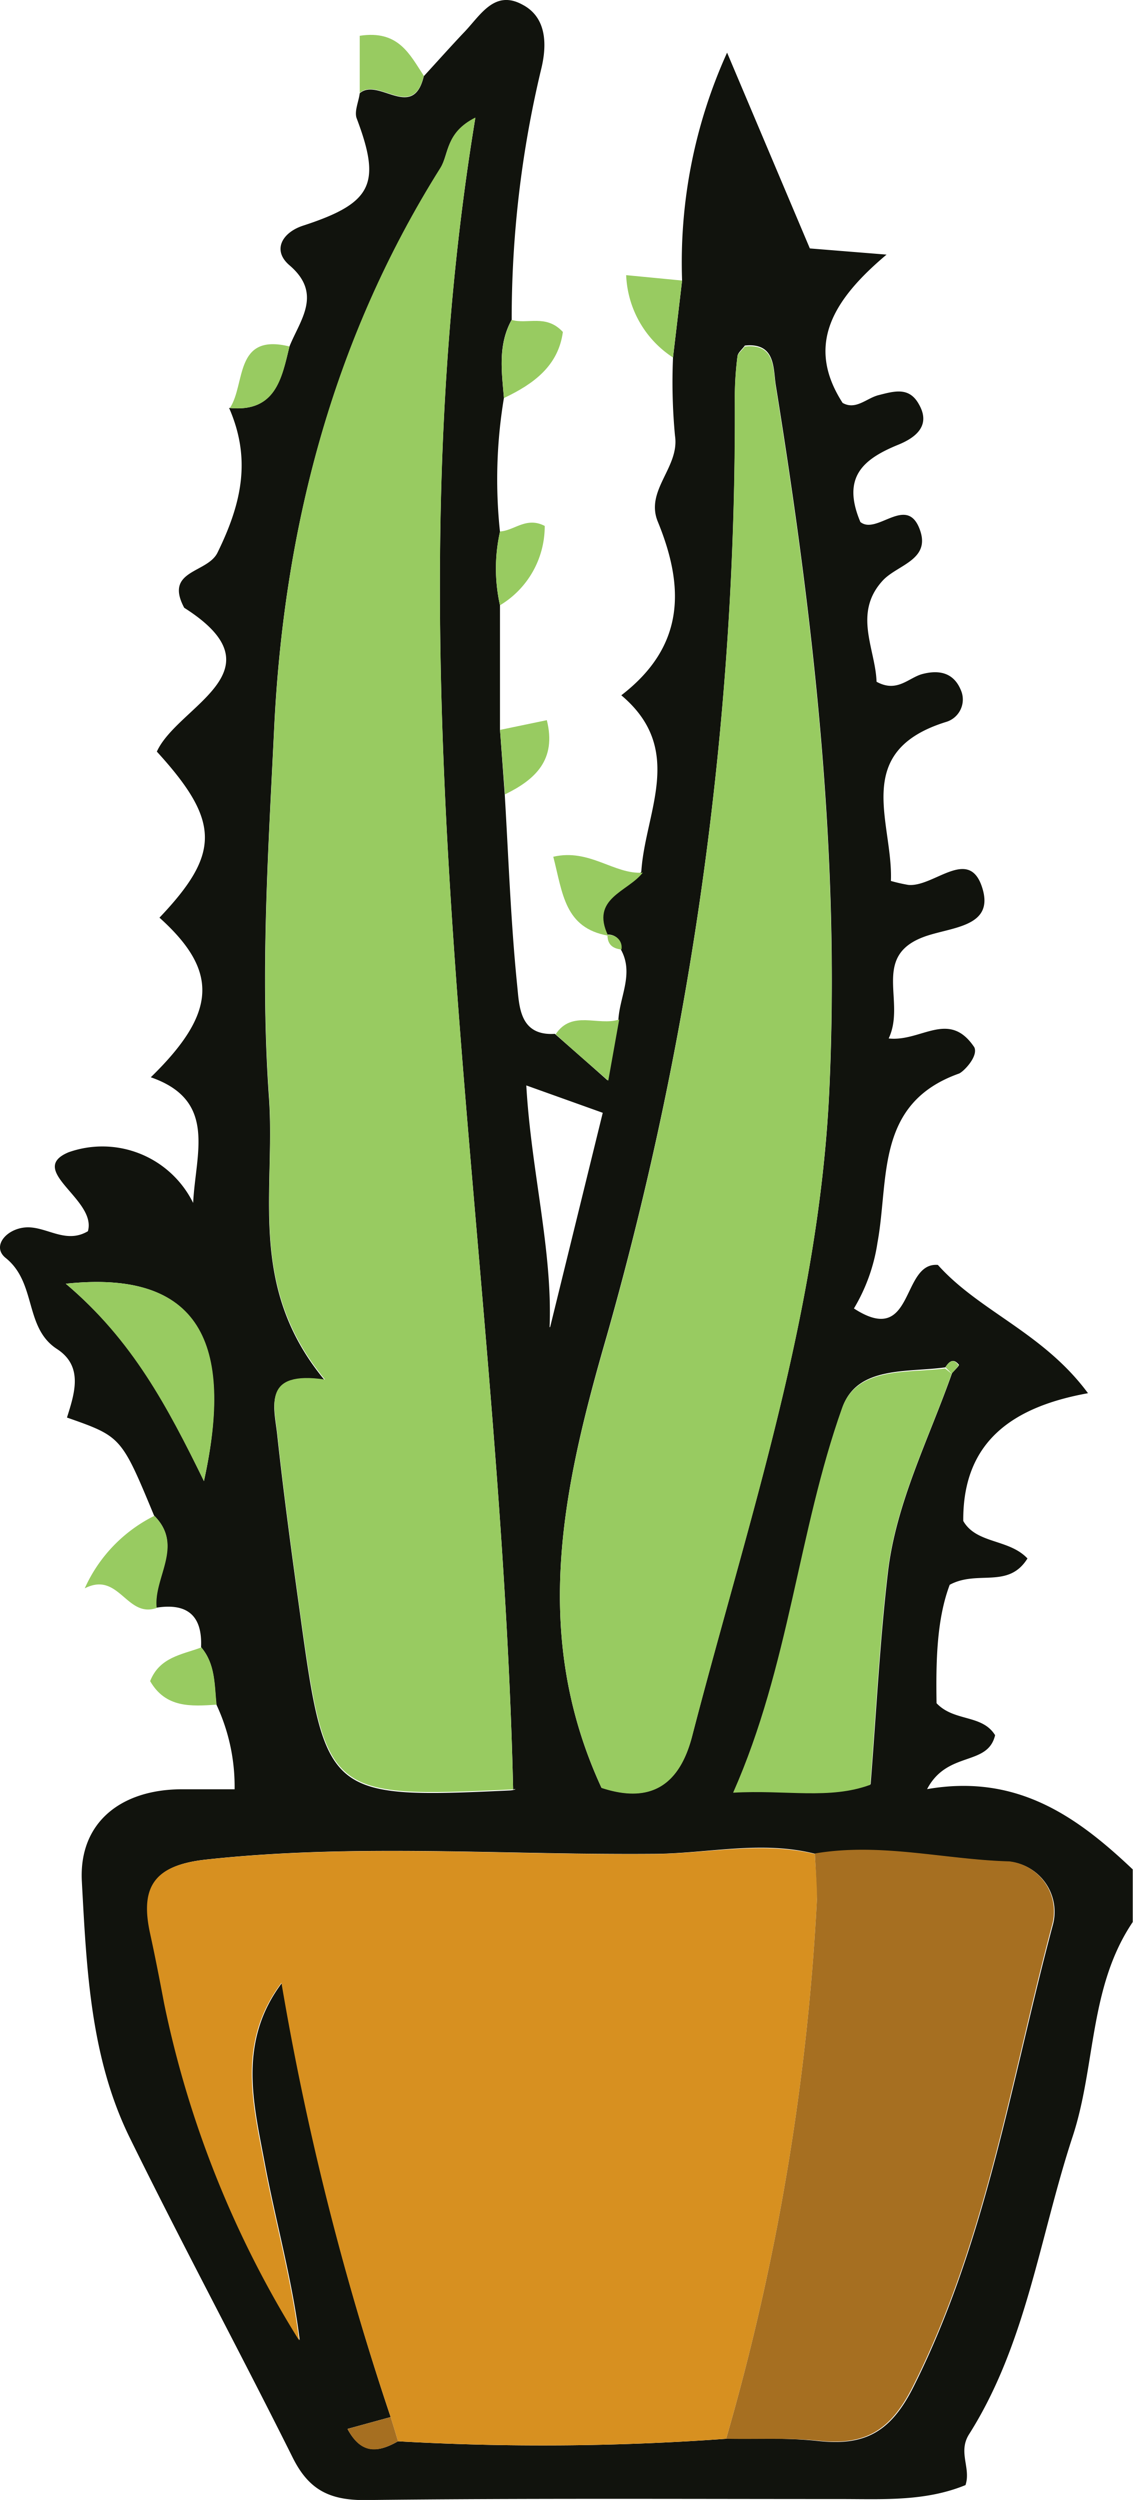 <svg xmlns="http://www.w3.org/2000/svg" viewBox="0 0 86.11 189.99"><defs><style>.cls-1{fill:#11130d;}.cls-2{fill:#98cb61;}.cls-3{fill:#d79020;}.cls-4{fill:#a66f21;}</style></defs><title>Asset 4</title><g id="Layer_2" data-name="Layer 2"><g id="Layer_1-2" data-name="Layer 1"><path class="cls-1" d="M22,26.33c.8-2,2.54-4,0-6.17-1.32-1.13-.57-2.47,1-3C28.29,15.44,29,14,27.11,9c-.2-.53.15-1.27.23-1.91,1.41-1.23,4.06,2.14,4.87-1.3,1-1.09,2-2.21,3-3.27C36.48,1.23,37.54-.84,39.72.36c1.9,1,1.84,3.18,1.4,4.94a81.3,81.3,0,0,0-2.23,19c-1.06,1.9-.76,3.92-.59,5.94A37.67,37.67,0,0,0,38,40.42,12.8,12.8,0,0,0,38,46c0,3.15,0,6.3,0,9.44l.36,4.9c.29,4.86.46,9.74.95,14.58.16,1.54.17,3.82,2.86,3.65,1.21,1.07,2.43,2.13,4,3.53l.83-4.65c.12-1.77,1.2-3.51.17-5.32a.93.93,0,0,0-1.06-1.09l0,0c-1.4-2.85,1.5-3.33,2.63-4.79.28-4.53,3.38-9.28-1.52-13.41C52.12,49.07,52,44.55,50,39.66c-1-2.4,1.67-4.14,1.3-6.55a43.49,43.49,0,0,1-.15-5.94l.69-5.85A38.6,38.6,0,0,1,55.26,4l6.29,14.88,5.83.47c-4.11,3.46-6.16,6.89-3.34,11.27,1,.57,1.82-.36,2.73-.59,1.19-.3,2.32-.65,3.06.68,1,1.72-.4,2.61-1.54,3.08-2.65,1.08-4.35,2.44-2.9,5.88,1.23,1,3.45-2,4.46.43s-1.6,2.79-2.74,4c-2.31,2.49-.57,5.22-.49,7.71,1.57.87,2.44-.32,3.5-.59,1.31-.34,2.37-.06,2.9,1.21a1.78,1.78,0,0,1-1.13,2.44c-7.22,2.25-4,7.64-4.18,12.08a12.63,12.63,0,0,0,1.32.3c1.93.19,4.6-2.93,5.61.18s-2.47,3-4.53,3.81c-3.86,1.51-1.25,4.92-2.57,7.68,2.48.27,4.58-2.21,6.51.67.32.7-.84,1.88-1.17,2-6.37,2.27-5.3,8-6.19,12.85a13.66,13.66,0,0,1-1.79,5c4.62,3,3.55-3.54,6.38-3.31,3.16,3.54,8,5.14,11.41,9.75-5.52,1-9.53,3.52-9.48,9.71,1,1.75,3.47,1.35,4.88,2.85-1.46,2.34-3.79.85-5.91,2-1,2.65-1.05,5.89-1,9,1.34,1.42,3.46.83,4.45,2.43-.56,2.39-3.63,1.16-5.17,4.1,6.83-1.19,11.4,2.09,15.63,6.1v4c-3.34,4.94-2.8,11-4.59,16.37C79,170.08,78,178.13,73.65,185c-.86,1.36.16,2.56-.27,3.86-3,1.23-6.14,1.07-9.29,1.06-12.13,0-24.27-.07-36.41.08-2.71,0-4.24-.84-5.43-3.22-4.06-8.14-8.38-16.16-12.39-24.32-3-6.11-3.28-12.87-3.64-19.48-.24-4.49,3-7,7.61-7h4a14.66,14.66,0,0,0-1.39-6.45c-.15-1.51-.08-3.08-1.16-4.35.11-2.4-1.05-3.37-3.39-3-.26-2.33,2.11-4.73-.18-7-2.49-6-2.49-6-6.62-7.45.57-1.82,1.27-3.89-.76-5.21C1.83,100.9,2.8,97.5.43,95.6c-1.17-.94.24-2.44,1.89-2.32,1.43.1,2.79,1.22,4.36.29.7-2.41-4.71-4.64-1.47-6a7.69,7.69,0,0,1,9.47,3.85c.18-3.78,1.85-7.79-3.22-9.55,5.05-4.92,5.16-8.08.66-12.13,4.64-4.88,4.63-7.33-.2-12.62C13.5,53.63,21.57,51,14,46.19c-1.54-2.89,1.76-2.61,2.53-4.19,1.87-3.81,2.56-7.15.88-11C20.91,31.36,21.39,28.8,22,26.33Zm49.88,77.58c-2.88.41-6.7-.13-7.83,3-3.36,9.44-4,19.61-8.3,29.29,4.05-.23,7.32.54,10.42-.6.44-5.56.7-10.87,1.32-16.14s3.11-10.11,4.87-15.11c.18-.21.56-.56.52-.63C72.45,103.18,72.13,103.48,71.85,103.91ZM29.69,183.69l-3.28.9c1.07,2,2.4,1.76,3.84.94a192.18,192.18,0,0,0,24.94-.19c2.32,0,4.66-.08,7,.17,3.5.38,5.49-.63,7.24-4.12,5.58-11.13,7.43-23.3,10.59-35.1a3.83,3.83,0,0,0-3.26-4.8c-4.93-.14-9.82-1.45-14.78-.6-4.14-1.06-8.29,0-12.43,0-11.29.09-22.59-.8-33.88.43-3.84.42-5,2-4.23,5.53.39,1.78.74,3.58,1.08,5.38a78,78,0,0,0,10.26,25.62c-.56-4.59-1.82-9-2.66-13.48s-2.07-9.18,1.32-13.69A215.73,215.73,0,0,0,29.69,183.69ZM39,136C38,93.53,29.07,51.8,36.12,9c-2.3,1.16-2,2.75-2.67,3.84-8.14,13-11.87,27.27-12.61,42.42-.45,9.37-1.07,18.64-.4,28.15.51,7.16-1.68,14.36,4.25,21.5-4.74-.7-3.86,2-3.63,4.06.5,4.63,1.13,9.25,1.77,13.86,1.89,13.69,2.12,13.88,15.92,13.24C39.07,136.06,39.38,135.91,39,136Zm6.73-.14c3.74,1.23,5.93-.22,6.89-4,4.19-16.17,9.62-32,10.41-49,.84-18.1-1.21-35.85-4.07-53.6-.2-1.26,0-3.24-2.35-3-.21.3-.53.54-.56.81a24.88,24.88,0,0,0-.2,3,256.07,256.07,0,0,1-9.74,71.47C42.8,113,40.3,124.15,45.72,135.88ZM5,97.56c5.14,4.34,7.73,9.31,10.5,15C17.78,102.1,15.17,96.47,5,97.56Zm36.81,3.3,4-16.29L40,82.49C40.37,89,42,95,41.77,100.86Z"/><path class="cls-2" d="M11.73,115.2c2.29,2.29-.08,4.69.18,7-2.3.81-2.86-2.82-5.47-1.49A11.33,11.33,0,0,1,11.73,115.2Z"/><path class="cls-2" d="M48.85,66.32c-1.13,1.46-4,1.94-2.63,4.79-3.32-.59-3.45-3.22-4.17-6C44.82,64.47,46.67,66.47,48.85,66.32Z"/><path class="cls-2" d="M38.3,30.25c-.17-2-.47-4,.59-5.94,1.2.36,2.62-.46,3.89.92C42.43,27.81,40.56,29.18,38.3,30.25Z"/><path class="cls-2" d="M32.21,5.76c-.81,3.44-3.46.07-4.87,1.3,0-1.44,0-2.89,0-4.34C30.3,2.26,31.15,4.16,32.21,5.76Z"/><path class="cls-2" d="M51.84,21.32l-.69,5.85a7.83,7.83,0,0,1-3.56-6.26Z"/><path class="cls-2" d="M15.3,125.2c1.08,1.27,1,2.84,1.16,4.35-1.94.13-3.87.26-5.05-1.79C12.13,125.93,13.83,125.75,15.3,125.2Z"/><path class="cls-2" d="M38,46a12.8,12.8,0,0,1,0-5.61c1.09-.06,2-1.15,3.4-.42A7,7,0,0,1,38,46Z"/><path class="cls-2" d="M38.38,60.37,38,55.47l3.56-.74C42.31,57.73,40.7,59.24,38.38,60.37Z"/><path class="cls-2" d="M22,26.33c-.58,2.47-1.06,5-4.53,4.68C18.68,29.19,17.78,25.29,22,26.33Z"/><path class="cls-2" d="M47.06,77.48l-.83,4.65c-1.61-1.4-2.83-2.46-4-3.53C43.47,76.73,45.46,78,47.06,77.48Z"/><path class="cls-2" d="M46.17,71.07a.93.93,0,0,1,1.06,1.09C46.57,72.09,46.17,71.78,46.17,71.07Z"/><path class="cls-3" d="M55.19,185.34a192.18,192.18,0,0,1-24.94.19c-.18-.61-.37-1.23-.56-1.84a215.73,215.73,0,0,1-8.3-33c-3.39,4.51-2.17,9.17-1.32,13.69s2.1,8.89,2.66,13.48a78,78,0,0,1-10.26-25.62c-.34-1.8-.69-3.6-1.08-5.38-.75-3.52.39-5.11,4.23-5.53,11.29-1.23,22.59-.34,33.88-.43,4.14,0,8.29-1,12.43,0,.06,1.16.21,2.32.16,3.48A181.38,181.38,0,0,1,55.19,185.34Z"/><path class="cls-2" d="M39,136c.39-.11.08,0-.24,0-13.8.64-14,.45-15.92-13.24-.64-4.61-1.27-9.23-1.77-13.86-.23-2.1-1.11-4.76,3.63-4.06-5.93-7.14-3.74-14.34-4.25-21.5-.67-9.51-.05-18.78.4-28.15.74-15.15,4.47-29.46,12.61-42.42.69-1.09.37-2.68,2.67-3.84C29.07,51.8,38,93.53,39,136Z"/><path class="cls-2" d="M45.72,135.88c-5.42-11.73-2.92-22.85.38-34.26a256.07,256.07,0,0,0,9.74-71.47,24.88,24.88,0,0,1,.2-3c0-.27.35-.51.56-.81,2.34-.27,2.15,1.71,2.35,3,2.86,17.75,4.91,35.5,4.07,53.6-.79,17-6.22,32.83-10.41,49C51.65,135.66,49.46,137.11,45.72,135.88Z"/><path class="cls-4" d="M55.19,185.34a181.38,181.38,0,0,0,6.9-41c0-1.16-.1-2.32-.16-3.48,5-.85,9.85.46,14.78.6a3.83,3.83,0,0,1,3.26,4.8c-3.16,11.8-5,24-10.59,35.1-1.75,3.49-3.74,4.5-7.24,4.12C59.85,185.26,57.51,185.39,55.19,185.34Z"/><path class="cls-2" d="M72.33,104.4c-1.76,5-4.24,9.78-4.87,15.1s-.88,10.58-1.32,16.14c-3.1,1.14-6.37.37-10.42.6C60,126.56,60.66,116.39,64,107c1.13-3.17,5-2.63,7.83-3Z"/><path class="cls-2" d="M5,97.56c10.21-1.09,12.82,4.54,10.5,15C12.69,106.87,10.1,101.9,5,97.56Z"/><path class="cls-4" d="M29.69,183.69c.19.61.38,1.23.56,1.84-1.44.82-2.77,1.1-3.84-.94Z"/><path class="cls-2" d="M71.85,103.91c.28-.43.6-.73,1-.15,0,.07-.34.42-.52.63Z"/></g></g></svg>